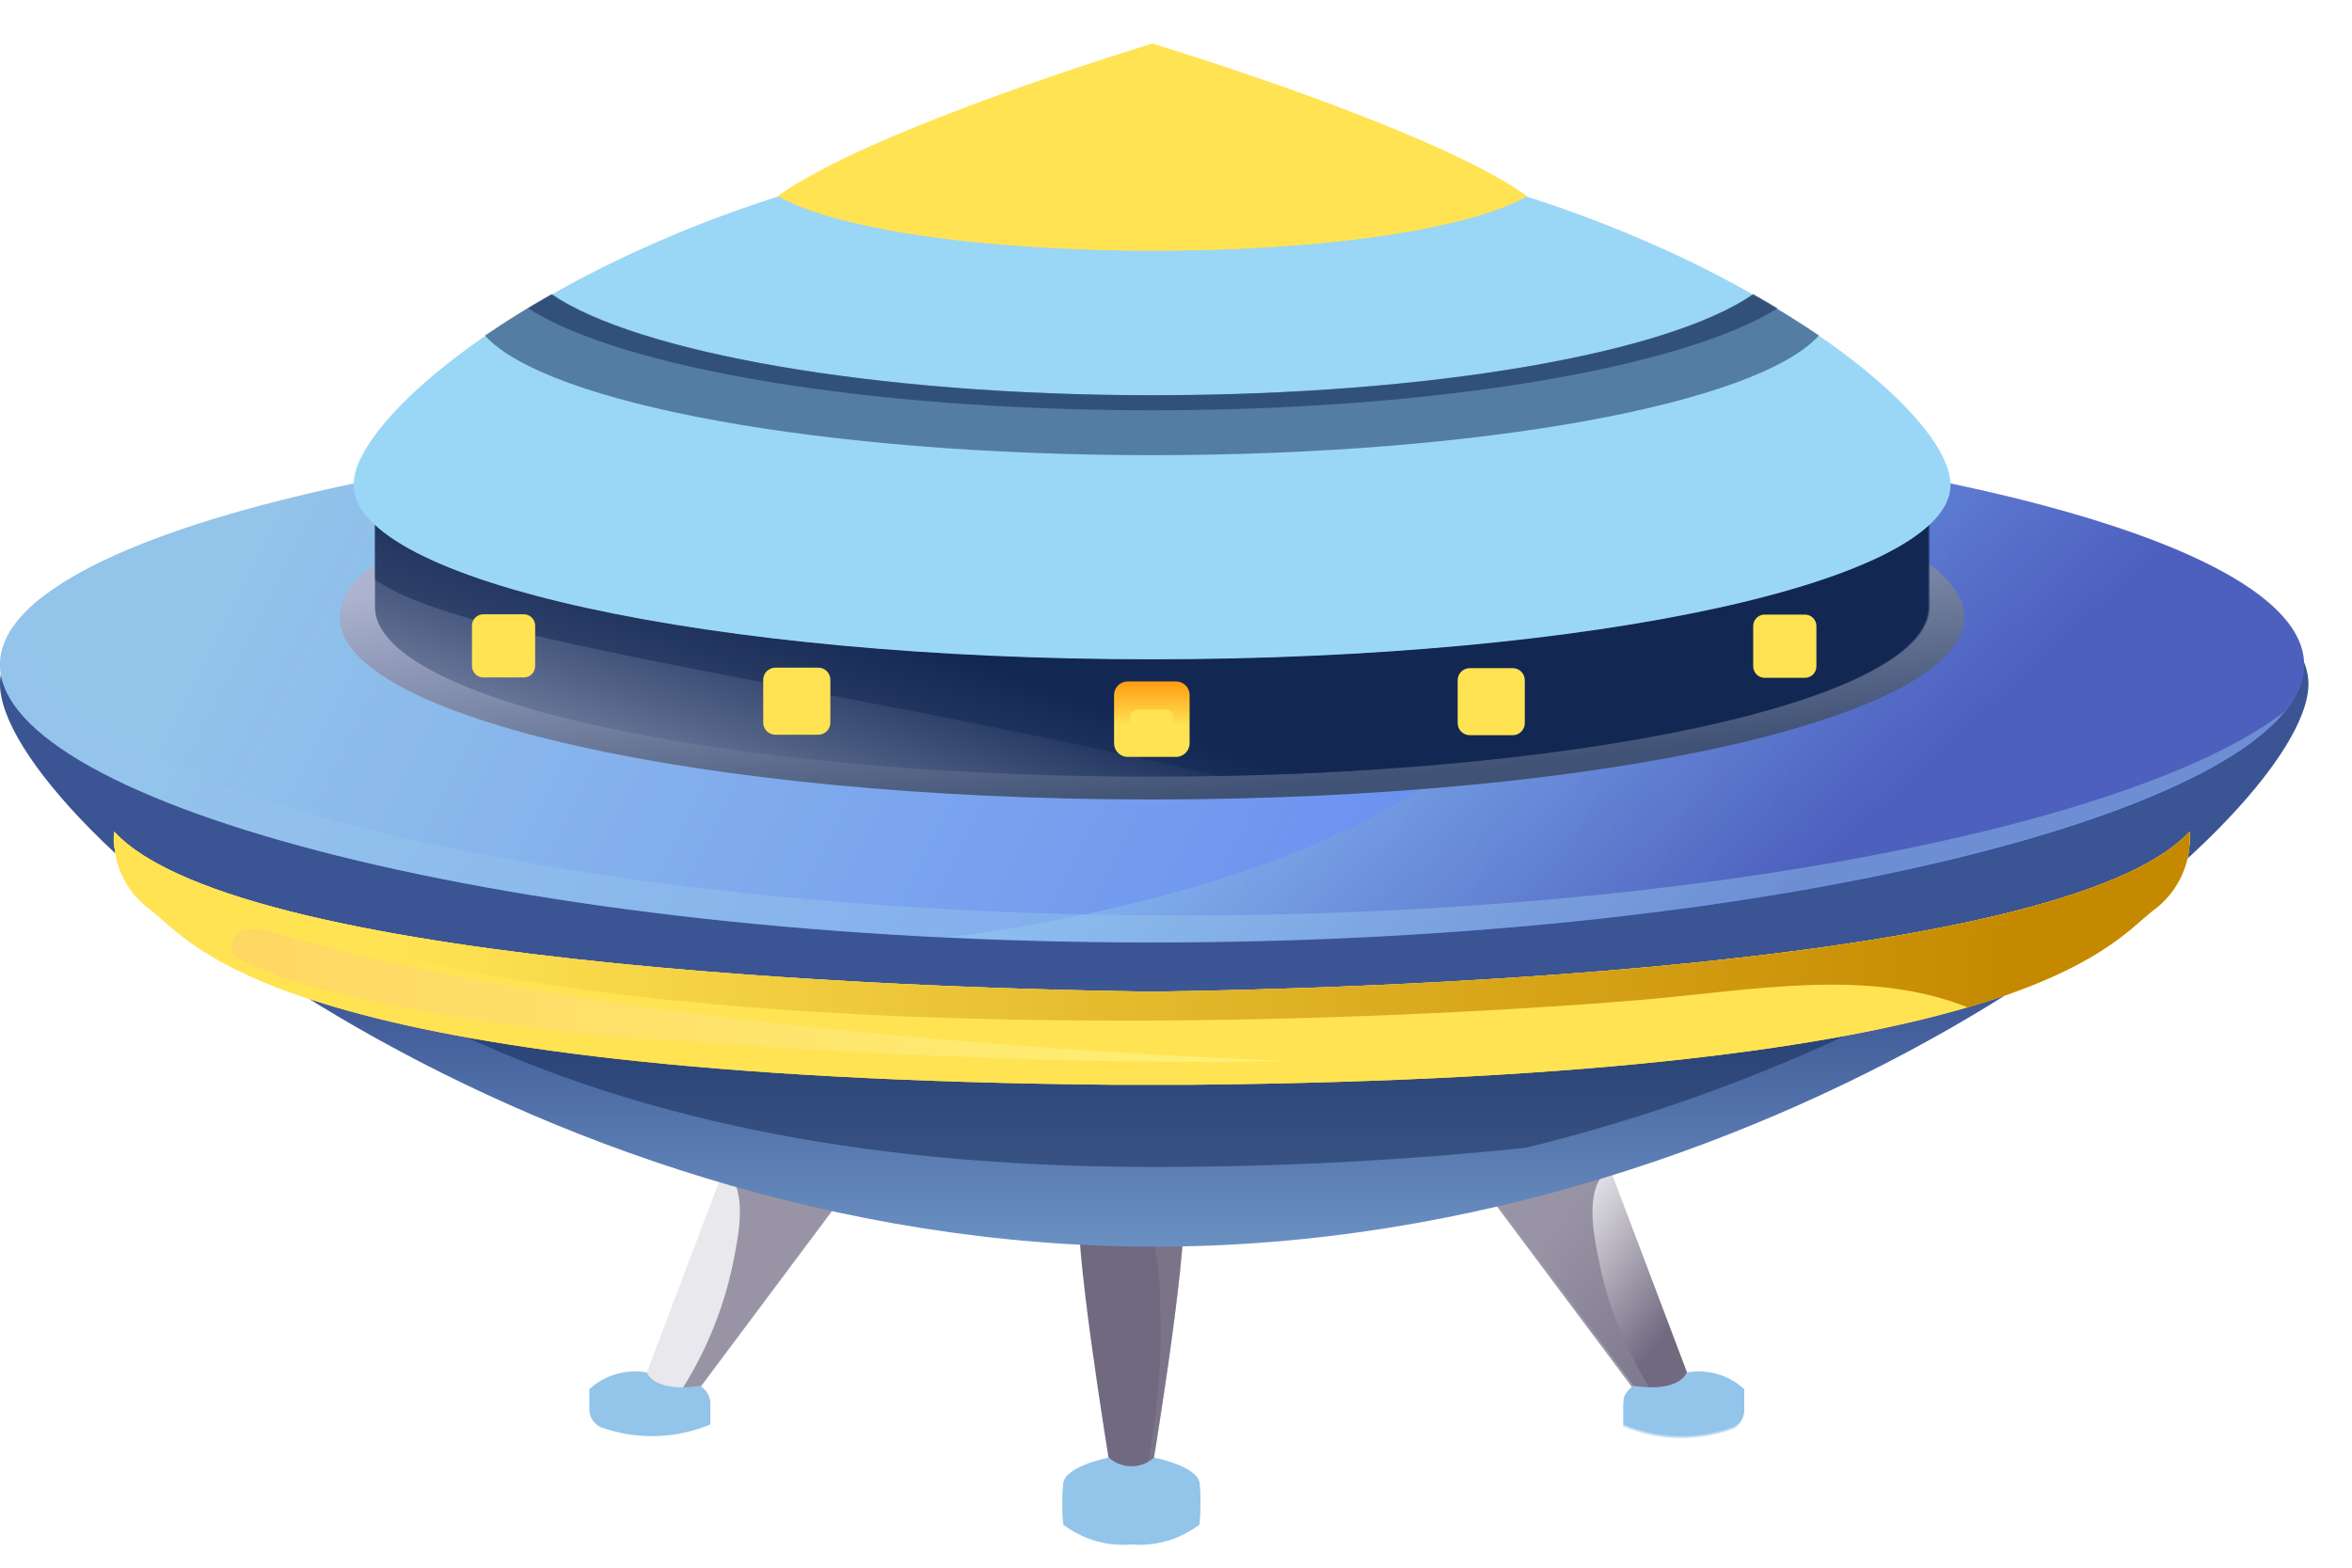 <svg width="54" height="36" viewBox="0 0 54 36" fill="none" xmlns="http://www.w3.org/2000/svg">
<g id="1">
<g id="1_2">
<g id="Group 2087324053">
<path id="Vector" d="M33.602 26.599L37.615 31.97C37.615 31.97 37.707 32.212 38.266 32.212C38.824 32.212 38.905 31.97 38.905 31.97L36.686 26.105L33.602 26.599Z" fill="url(#paint0_linear_6029_122219)"/>
<path id="Vector_2" style="mix-blend-mode:multiply" opacity="0.8" d="M36.722 29.01C36.593 28.381 36.351 27.27 36.937 26.861L36.647 26.088L33.562 26.625L37.576 31.996C37.576 31.996 37.662 32.2 38.114 32.233C37.435 31.264 36.962 30.168 36.722 29.01V29.01Z" fill="url(#paint1_linear_6029_122219)"/>
<path id="Vector_3" d="M19.983 26.599L15.969 31.97C15.969 31.97 15.873 32.212 15.319 32.212C14.766 32.212 14.68 31.97 14.68 31.97L16.899 26.105L19.983 26.599Z" fill="url(#paint2_linear_6029_122219)"/>
<path id="Vector_4" style="mix-blend-mode:multiply" opacity="0.8" d="M16.829 29.01C16.953 28.381 17.2 27.27 16.614 26.861L16.904 26.088L19.989 26.625L15.975 31.996C15.975 31.996 15.889 32.2 15.438 32.233C16.116 31.264 16.589 30.168 16.829 29.01Z" fill="url(#paint3_linear_6029_122219)"/>
<path id="Vector_5" d="M27.145 27.57C26.862 26.917 26.463 26.32 25.968 25.809V25.809C25.473 26.319 25.076 26.916 24.797 27.57C24.598 28.236 25.404 33.21 25.587 34.317C25.595 34.377 25.624 34.432 25.669 34.473C25.715 34.513 25.773 34.536 25.834 34.537H26.108C26.169 34.536 26.227 34.513 26.273 34.473C26.318 34.432 26.347 34.377 26.355 34.317C26.543 33.21 27.349 28.236 27.145 27.57Z" fill="url(#paint4_linear_6029_122219)"/>
<path id="Vector_6" style="mix-blend-mode:multiply" opacity="0.52" d="M27.148 27.57C26.865 26.917 26.467 26.32 25.971 25.809V25.809C25.928 25.857 25.703 26.099 25.461 26.421C25.552 26.491 25.631 26.574 25.697 26.668C26.309 27.606 26.634 28.701 26.632 29.821C26.703 31.406 26.54 32.993 26.149 34.531C26.201 34.521 26.25 34.495 26.287 34.457C26.325 34.418 26.349 34.37 26.358 34.317C26.546 33.21 27.352 28.236 27.148 27.57Z" fill="url(#paint5_linear_6029_122219)"/>
<path id="Vector_7" d="M37.505 31.825C37.505 31.825 37.273 31.97 37.273 32.174C37.273 32.378 37.273 32.711 37.273 32.711C38.076 33.048 38.976 33.069 39.794 32.77C39.869 32.736 39.933 32.681 39.978 32.611C40.022 32.542 40.046 32.461 40.046 32.378V31.9C39.87 31.738 39.659 31.62 39.43 31.554C39.201 31.487 38.959 31.475 38.724 31.518C38.724 31.518 38.579 31.986 37.505 31.825Z" fill="url(#paint6_linear_6029_122219)"/>
<path id="Vector_8" style="mix-blend-mode:multiply" opacity="0.56" d="M39.189 32.276C38.815 32.353 38.432 32.387 38.05 32.378C37.783 32.358 37.519 32.304 37.266 32.217C37.266 32.432 37.266 32.754 37.266 32.754C38.068 33.091 38.968 33.112 39.786 32.813C39.861 32.779 39.925 32.724 39.97 32.654C40.015 32.585 40.038 32.504 40.038 32.421V31.997C39.769 32.128 39.484 32.222 39.189 32.276V32.276Z" fill="url(#paint7_linear_6029_122219)"/>
<path id="Vector_9" d="M16.078 31.825C16.138 31.864 16.189 31.916 16.229 31.976C16.269 32.036 16.296 32.103 16.309 32.174C16.309 32.373 16.309 32.711 16.309 32.711C15.508 33.045 14.611 33.068 13.794 32.775C13.716 32.739 13.649 32.681 13.602 32.607C13.555 32.534 13.531 32.449 13.531 32.362V31.9C13.707 31.738 13.918 31.62 14.147 31.554C14.377 31.487 14.618 31.475 14.853 31.518C14.853 31.518 14.998 31.986 16.078 31.825Z" fill="url(#paint8_linear_6029_122219)"/>
<path id="Vector_10" d="M27.544 34.064C27.495 33.661 26.496 33.473 26.496 33.473C26.353 33.6 26.168 33.671 25.977 33.671C25.786 33.671 25.601 33.6 25.459 33.473C25.459 33.473 24.459 33.661 24.411 34.064C24.384 34.379 24.384 34.695 24.411 35.009C24.857 35.35 25.415 35.513 25.974 35.466V35.466C26.534 35.513 27.092 35.35 27.538 35.009C27.567 34.695 27.569 34.379 27.544 34.064V34.064Z" fill="url(#paint9_linear_6029_122219)"/>
<path id="Vector_11" style="mix-blend-mode:multiply" opacity="0.56" d="M27.527 34.005C26.485 34.666 24.701 34.284 24.411 34.059C24.384 34.373 24.384 34.689 24.411 35.004C24.857 35.345 25.415 35.508 25.974 35.461V35.461C26.534 35.508 27.092 35.345 27.538 35.004C27.565 34.689 27.565 34.373 27.538 34.059C27.536 34.04 27.532 34.023 27.527 34.005Z" fill="url(#paint10_linear_6029_122219)"/>
</g>
<path id="Vector_12" d="M53 15.706C53 18.843 41.138 28.628 26.503 28.628C11.867 28.628 0 18.843 0 15.706C0 12.569 11.867 10.021 26.503 10.021C41.138 10.021 53 12.569 53 15.706Z" fill="url(#paint11_linear_6029_122219)"/>
<path id="Vector_13" d="M52.898 15.267C52.898 18.456 41.059 21.645 26.451 21.645C11.844 21.645 0 18.456 0 15.267C0 12.078 11.844 9.489 26.451 9.489C41.059 9.489 52.898 12.078 52.898 15.267Z" fill="url(#paint12_linear_6029_122219)"/>
<path id="Vector_14" style="mix-blend-mode:multiply" opacity="0.44" d="M37.331 10.001C37.417 11.207 37.208 12.415 36.721 13.522C34.71 18.166 29.37 20.048 24.788 21.024C23.797 21.232 22.807 21.405 21.781 21.519C23.297 21.588 24.858 21.628 26.453 21.628C41.061 21.628 52.9 18.439 52.9 15.25C52.9 12.922 46.51 10.907 37.331 10.001Z" fill="url(#paint13_linear_6029_122219)"/>
<path id="Vector_15" style="mix-blend-mode:multiply" d="M26.447 18.359C36.748 18.359 45.097 16.484 45.097 14.17C45.097 11.857 36.748 9.981 26.447 9.981C16.147 9.981 7.797 11.857 7.797 14.17C7.797 16.484 16.147 18.359 26.447 18.359Z" fill="url(#paint14_linear_6029_122219)"/>
<path id="Vector_16" d="M8.609 11.081V13.938C8.609 16.087 16.599 17.835 26.442 17.835C36.285 17.835 44.275 16.087 44.275 13.938V11.081H8.609Z" fill="url(#paint15_linear_6029_122219)"/>
<path id="Vector_17" style="mix-blend-mode:multiply" opacity="0.51" d="M44.305 13.938V11.081H8.609V13.304C10.526 14.73 18.967 15.706 27.998 17.82C37.132 17.642 44.305 15.973 44.305 13.938Z" fill="url(#paint16_linear_6029_122219)"/>
<path id="Vector_18" d="M26.453 3.157C16.323 3.157 8.125 8.921 8.125 11.134C8.125 13.347 16.338 15.14 26.453 15.14C36.569 15.14 44.782 13.347 44.782 11.134C44.782 8.921 36.583 3.157 26.453 3.157Z" fill="url(#paint17_linear_6029_122219)"/>
<path id="Vector_19" style="mix-blend-mode:multiply" opacity="0.26" d="M33.156 3.979C33.578 4.464 33.851 5.06 33.943 5.697C34.28 8.173 31.551 9.708 29.629 10.45C26.6 11.589 23.436 12.329 20.217 12.654C17.77 12.916 15.233 13.218 12.786 12.788C11.404 12.545 9.106 11.589 8.551 10.079C8.31 10.38 8.162 10.745 8.125 11.129C8.125 13.342 16.338 15.135 26.453 15.135C36.569 15.135 44.782 13.342 44.782 11.129C44.791 9.435 39.972 5.652 33.156 3.979Z" fill="url(#paint18_linear_6029_122219)"/>
<path id="Vector_20" style="mix-blend-mode:multiply" opacity="0.26" d="M38.309 5.766C38.638 6.31 38.851 6.917 38.933 7.548C39.294 10.39 36.565 11.97 34.232 12.693C31.001 13.643 27.665 14.189 24.3 14.317C20.92 14.552 17.524 14.282 14.224 13.515C12.218 13.02 9.494 12.317 8.28 10.485C8.174 10.682 8.113 10.9 8.102 11.123C8.102 13.337 16.315 15.129 26.43 15.129C36.545 15.129 44.758 13.337 44.758 11.123C44.788 9.92 42.272 7.608 38.309 5.766Z" fill="url(#paint19_linear_6029_122219)"/>
<path id="Vector_21" style="mix-blend-mode:screen" opacity="0.46" d="M27.105 21.023C12.498 21.023 0.654 17.834 0.654 14.645C0.664 14.281 0.798 13.931 1.035 13.655C0.362 14.15 0 14.704 0 15.259C0 18.448 11.844 21.637 26.451 21.637C39.41 21.637 50.193 19.126 52.457 16.334C49.213 18.874 39.088 21.023 27.105 21.023Z" fill="url(#paint20_linear_6029_122219)"/>
<path id="Vector_22" style="mix-blend-mode:multiply" opacity="0.51" d="M26.5 24.681C14.036 24.681 10.282 23.618 10.148 23.553C10.28 23.616 10.411 23.679 10.543 23.741C15.498 26.063 21.029 26.797 26.5 26.797V26.797C29.35 26.799 32.197 26.652 35.031 26.356C37.729 25.698 40.351 24.759 42.852 23.553C42.714 23.613 38.988 24.681 26.5 24.681Z" fill="url(#paint21_linear_6029_122219)"/>
<path id="Vector_23" style="mix-blend-mode:multiply" opacity="0.51" d="M26.45 10.452C34.033 10.452 40.349 9.269 41.761 7.704C41.3 7.387 40.77 7.07 40.24 6.758C38.299 8.105 32.859 9.076 26.45 9.076C20.04 9.076 14.6 8.085 12.654 6.758C12.104 7.07 11.598 7.387 11.133 7.704C12.545 9.269 18.89 10.452 26.45 10.452Z" fill="url(#paint22_linear_6029_122219)"/>
<path id="Vector_24" d="M25.891 17.381H27C27.173 17.381 27.312 17.241 27.312 17.069V15.96C27.312 15.787 27.173 15.648 27 15.648H25.891C25.718 15.648 25.578 15.787 25.578 15.96V17.069C25.578 17.241 25.718 17.381 25.891 17.381Z" fill="url(#paint23_linear_6029_122219)"/>
<path id="Vector_25" style="mix-blend-mode:screen" d="M26.13 17.282H26.759C26.858 17.282 26.938 17.202 26.938 17.104V16.474C26.938 16.376 26.858 16.296 26.759 16.296H26.13C26.032 16.296 25.952 16.376 25.952 16.474V17.104C25.952 17.202 26.032 17.282 26.13 17.282Z" fill="url(#paint24_linear_6029_122219)"/>
<path id="Vector_26" d="M33.745 16.883H34.73C34.884 16.883 35.008 16.759 35.008 16.605V15.62C35.008 15.467 34.884 15.343 34.73 15.343H33.745C33.591 15.343 33.467 15.467 33.467 15.62V16.605C33.467 16.759 33.591 16.883 33.745 16.883Z" fill="url(#paint25_linear_6029_122219)"/>
<path id="Vector_27" style="mix-blend-mode:screen" d="M33.969 16.793H34.529C34.617 16.793 34.688 16.722 34.688 16.634V16.075C34.688 15.987 34.617 15.916 34.529 15.916H33.969C33.882 15.916 33.811 15.987 33.811 16.075V16.634C33.811 16.722 33.882 16.793 33.969 16.793Z" fill="url(#paint26_linear_6029_122219)"/>
<path id="Vector_28" d="M40.514 15.565H41.441C41.586 15.565 41.703 15.447 41.703 15.302V14.376C41.703 14.231 41.586 14.113 41.441 14.113H40.514C40.369 14.113 40.252 14.231 40.252 14.376V15.302C40.252 15.447 40.369 15.565 40.514 15.565Z" fill="url(#paint27_linear_6029_122219)"/>
<path id="Vector_29" style="mix-blend-mode:screen" d="M40.712 15.482H41.242C41.324 15.482 41.391 15.416 41.391 15.334V14.809C41.391 14.727 41.324 14.66 41.242 14.66H40.712C40.63 14.66 40.563 14.727 40.563 14.809V15.334C40.563 15.416 40.63 15.482 40.712 15.482Z" fill="url(#paint28_linear_6029_122219)"/>
<path id="Vector_30" d="M18.787 15.332H17.801C17.648 15.332 17.523 15.456 17.523 15.609V16.594C17.523 16.747 17.648 16.872 17.801 16.872H18.787C18.94 16.872 19.064 16.747 19.064 16.594V15.609C19.064 15.456 18.94 15.332 18.787 15.332Z" fill="url(#paint29_linear_6029_122219)"/>
<path id="Vector_31" style="mix-blend-mode:screen" d="M18.578 15.928H18.018C17.93 15.928 17.859 15.999 17.859 16.086V16.646C17.859 16.733 17.93 16.804 18.018 16.804H18.578C18.665 16.804 18.736 16.733 18.736 16.646V16.086C18.736 15.999 18.665 15.928 18.578 15.928Z" fill="url(#paint30_linear_6029_122219)"/>
<path id="Vector_32" d="M12.025 14.106H11.098C10.954 14.106 10.836 14.223 10.836 14.368V15.294C10.836 15.44 10.954 15.557 11.098 15.557H12.025C12.17 15.557 12.287 15.44 12.287 15.294V14.368C12.287 14.223 12.17 14.106 12.025 14.106Z" fill="url(#paint31_linear_6029_122219)"/>
<path id="Vector_33" style="mix-blend-mode:screen" d="M11.819 14.656H11.289C11.207 14.656 11.141 14.722 11.141 14.804V15.329C11.141 15.411 11.207 15.478 11.289 15.478H11.819C11.901 15.478 11.968 15.411 11.968 15.329V14.804C11.968 14.722 11.901 14.656 11.819 14.656Z" fill="url(#paint32_linear_6029_122219)"/>
<path id="Vector_34" d="M50.27 19.098C47.298 22.311 30.456 22.722 26.449 22.772C22.422 22.722 5.585 22.311 2.623 19.098C2.597 19.449 2.662 19.802 2.813 20.12C2.965 20.439 3.196 20.712 3.485 20.915C4.475 21.692 6.457 24.733 25.582 24.911H27.311C46.416 24.733 48.413 21.692 49.408 20.915C49.697 20.712 49.928 20.438 50.079 20.12C50.23 19.801 50.296 19.449 50.27 19.098V19.098Z" fill="url(#paint33_linear_6029_122219)"/>
<path id="Vector_35" d="M50.27 19.098C47.298 22.311 30.456 22.722 26.449 22.772C22.422 22.722 5.585 22.311 2.623 19.098C2.597 19.449 2.662 19.802 2.813 20.12C2.965 20.439 3.196 20.712 3.485 20.915C4.475 21.692 6.457 24.733 25.582 24.911H27.311C46.416 24.733 48.413 21.692 49.408 20.915C49.697 20.712 49.928 20.438 50.079 20.12C50.23 19.801 50.296 19.449 50.27 19.098V19.098Z" fill="url(#paint34_linear_6029_122219)"/>
<path id="Vector_36" style="mix-blend-mode:screen" opacity="0.49" d="M29.506 24.361C29.506 24.361 24.383 24.554 15.045 23.866C12.585 23.72 10.142 23.364 7.743 22.801C7.007 22.638 6.29 22.397 5.603 22.083C5.496 22.043 5.405 21.97 5.341 21.875C5.323 21.823 5.317 21.767 5.322 21.712C5.327 21.657 5.343 21.603 5.37 21.554C5.396 21.506 5.432 21.463 5.476 21.429C5.519 21.394 5.57 21.369 5.623 21.355C5.846 21.313 6.075 21.334 6.287 21.415C14.545 23.886 29.506 24.361 29.506 24.361Z" fill="url(#paint35_linear_6029_122219)"/>
<path id="Vector_37" style="mix-blend-mode:multiply" d="M50.268 19.098C47.296 22.311 30.455 22.722 26.447 22.772C22.42 22.722 5.583 22.311 2.621 19.098C2.605 19.216 2.605 19.336 2.621 19.454C3.647 20.628 8.323 22.034 13.395 22.727C22.351 23.945 33.704 23.302 37.751 22.955C40.228 22.742 42.883 22.217 45.181 23.133C48.183 22.252 48.926 21.301 49.426 20.915C49.711 20.71 49.938 20.435 50.086 20.117C50.233 19.798 50.296 19.447 50.268 19.098V19.098Z" fill="url(#paint36_linear_6029_122219)"/>
<path id="Vector_38" d="M26.948 5.749C33.422 5.645 35.047 4.496 35.047 4.496C32.867 2.936 26.457 1 26.457 1C26.457 1 20.047 2.936 17.867 4.496C17.867 4.496 19.487 5.645 25.967 5.749H26.957H26.948Z" fill="url(#paint37_linear_6029_122219)"/>
<path id="Vector_39" style="mix-blend-mode:multiply" d="M27.215 1.25C27.368 1.557 27.45 1.894 27.457 2.236C27.464 2.579 27.395 2.919 27.255 3.231C26.829 4.128 25.863 4.598 24.941 4.836C23.682 5.09 22.386 5.102 21.122 4.87C20.166 4.747 19.14 4.697 18.293 4.227C18.135 4.321 17.991 4.415 17.867 4.504C17.867 4.504 19.487 5.653 25.967 5.757H26.957C33.432 5.653 35.057 4.504 35.057 4.504C33.328 3.276 28.974 1.815 27.215 1.25Z" fill="url(#paint38_linear_6029_122219)"/>
<path id="Vector_40" style="mix-blend-mode:multiply" d="M29.176 1.906C29.401 2.335 29.515 2.813 29.508 3.297C29.471 3.882 29.243 4.438 28.859 4.881C28.475 5.324 27.956 5.629 27.383 5.749C33.486 5.6 35.037 4.506 35.037 4.506C33.798 3.619 31.193 2.614 29.176 1.906Z" fill="url(#paint39_linear_6029_122219)"/>
<path id="Vector_41" style="mix-blend-mode:multiply" opacity="0.51" d="M26.451 9.422C33.034 9.422 38.642 8.432 40.816 7.08C40.638 6.971 40.455 6.862 40.262 6.758C38.32 8.105 32.881 9.076 26.471 9.076C20.061 9.076 14.622 8.085 12.675 6.758C12.487 6.862 12.303 6.971 12.125 7.08C14.255 8.447 19.882 9.422 26.451 9.422Z" fill="url(#paint40_linear_6029_122219)"/>
</g>
</g>
<defs>
<linearGradient id="paint0_linear_6029_122219" x1="35.697" y1="27.915" x2="38.598" y2="30.182" gradientUnits="userSpaceOnUse">
<stop offset="0.01" stop-color="#E9E8EC"/>
<stop offset="1" stop-color="#706980"/>
</linearGradient>
<linearGradient id="paint1_linear_6029_122219" x1="1804.7" y1="2376.61" x2="1775.97" y2="2329.81" gradientUnits="userSpaceOnUse">
<stop stop-color="#D6D4DB"/>
<stop offset="1" stop-color="#857F93"/>
</linearGradient>
<linearGradient id="paint2_linear_6029_122219" x1="-4049.59" y1="2308.44" x2="-4081.12" y2="2329.88" gradientUnits="userSpaceOnUse">
<stop offset="0.01" stop-color="#E9E8EC"/>
<stop offset="1" stop-color="#706980"/>
</linearGradient>
<linearGradient id="paint3_linear_6029_122219" x1="-3452.41" y1="2368.5" x2="-3428.5" y2="2325.79" gradientUnits="userSpaceOnUse">
<stop stop-color="#D6D4DB"/>
<stop offset="1" stop-color="#857F93"/>
</linearGradient>
<linearGradient id="paint4_linear_6029_122219" x1="912.022" y1="3386.96" x2="871.759" y2="3258.62" gradientUnits="userSpaceOnUse">
<stop offset="0.01" stop-color="#E9E8EC"/>
<stop offset="1" stop-color="#706980"/>
</linearGradient>
<linearGradient id="paint5_linear_6029_122219" x1="651.854" y1="3427.98" x2="713.179" y2="3372.11" gradientUnits="userSpaceOnUse">
<stop stop-color="#D6D4DB"/>
<stop offset="1" stop-color="#857F93"/>
</linearGradient>
<linearGradient id="paint6_linear_6029_122219" x1="1115.46" y1="595.376" x2="1117.92" y2="603.48" gradientUnits="userSpaceOnUse">
<stop stop-color="#93C4EA"/>
<stop offset="1" stop-color="#3B5493"/>
</linearGradient>
<linearGradient id="paint7_linear_6029_122219" x1="1115.23" y1="421.175" x2="1116.48" y2="427.185" gradientUnits="userSpaceOnUse">
<stop stop-color="#93C4EA"/>
<stop offset="1" stop-color="#0D2C7A"/>
</linearGradient>
<linearGradient id="paint8_linear_6029_122219" x1="-2052.72" y1="595.171" x2="-2055.17" y2="603.276" gradientUnits="userSpaceOnUse">
<stop stop-color="#93C4EA"/>
<stop offset="1" stop-color="#3B5493"/>
</linearGradient>
<linearGradient id="paint9_linear_6029_122219" x1="1186.58" y1="801.811" x2="1187.12" y2="808.339" gradientUnits="userSpaceOnUse">
<stop stop-color="#93C4EA"/>
<stop offset="1" stop-color="#0D2C7A"/>
</linearGradient>
<linearGradient id="paint10_linear_6029_122219" x1="1185.57" y1="596.095" x2="1185.86" y2="600.856" gradientUnits="userSpaceOnUse">
<stop stop-color="#93C4EA"/>
<stop offset="1" stop-color="#0D2C7A"/>
</linearGradient>
<linearGradient id="paint11_linear_6029_122219" x1="26.503" y1="33.914" x2="26.503" y2="22.448" gradientUnits="userSpaceOnUse">
<stop stop-color="#93C4EA"/>
<stop offset="1" stop-color="#3B5493"/>
</linearGradient>
<linearGradient id="paint12_linear_6029_122219" x1="8.802" y1="6.473" x2="40.227" y2="22.234" gradientUnits="userSpaceOnUse">
<stop stop-color="#93C4EA"/>
<stop offset="1" stop-color="#5E81F2"/>
</linearGradient>
<linearGradient id="paint13_linear_6029_122219" x1="40.303" y1="21.306" x2="32.38" y2="12.756" gradientUnits="userSpaceOnUse">
<stop stop-color="#36367A"/>
<stop offset="1" stop-color="#9AD6F6"/>
</linearGradient>
<linearGradient id="paint14_linear_6029_122219" x1="26.214" y1="11.853" x2="26.878" y2="18.389" gradientUnits="userSpaceOnUse">
<stop stop-color="#ACB3CF"/>
<stop offset="1" stop-color="#405275"/>
</linearGradient>
<linearGradient id="paint15_linear_6029_122219" x1="22.46" y1="23.931" x2="25.217" y2="16.096" gradientUnits="userSpaceOnUse">
<stop stop-color="#ACB3CF"/>
<stop offset="1" stop-color="#122853"/>
</linearGradient>
<linearGradient id="paint16_linear_6029_122219" x1="12981.5" y1="1838.57" x2="12988.7" y2="1730.7" gradientUnits="userSpaceOnUse">
<stop stop-color="#ACB3CF"/>
<stop offset="1" stop-color="#122853"/>
</linearGradient>
<linearGradient id="paint17_linear_6029_122219" x1="13759.5" y1="3139.38" x2="13721.7" y2="2834.1" gradientUnits="userSpaceOnUse">
<stop stop-color="#36367A"/>
<stop offset="1" stop-color="#9AD6F6"/>
</linearGradient>
<linearGradient id="paint18_linear_6029_122219" x1="13759.5" y1="2923.78" x2="13726.7" y2="2638.99" gradientUnits="userSpaceOnUse">
<stop stop-color="#36367A"/>
<stop offset="1" stop-color="#9AD6F6"/>
</linearGradient>
<linearGradient id="paint19_linear_6029_122219" x1="13759.6" y1="2456.43" x2="13736.3" y2="2216.47" gradientUnits="userSpaceOnUse">
<stop stop-color="#36367A"/>
<stop offset="1" stop-color="#9AD6F6"/>
</linearGradient>
<linearGradient id="paint20_linear_6029_122219" x1="17500.2" y1="1941.05" x2="17851.1" y2="3097.07" gradientUnits="userSpaceOnUse">
<stop stop-color="#93C4EA"/>
<stop offset="1" stop-color="#5E81F2"/>
</linearGradient>
<linearGradient id="paint21_linear_6029_122219" x1="12119.1" y1="943.033" x2="12119.1" y2="929.508" gradientUnits="userSpaceOnUse">
<stop stop-color="#ACB3CF"/>
<stop offset="1" stop-color="#122853"/>
</linearGradient>
<linearGradient id="paint22_linear_6029_122219" x1="11351.6" y1="925.312" x2="11351.6" y2="904.958" gradientUnits="userSpaceOnUse">
<stop stop-color="#ACB3CF"/>
<stop offset="1" stop-color="#122853"/>
</linearGradient>
<linearGradient id="paint23_linear_6029_122219" x1="26.445" y1="15.375" x2="26.445" y2="16.658" gradientUnits="userSpaceOnUse">
<stop stop-color="#FF8900"/>
<stop offset="1" stop-color="#FFE353"/>
</linearGradient>
<linearGradient id="paint24_linear_6029_122219" x1="-505.255" y1="-367.178" x2="-505.255" y2="-365.729" gradientUnits="userSpaceOnUse">
<stop stop-color="#FF8900"/>
<stop offset="1" stop-color="#FFE353"/>
</linearGradient>
<linearGradient id="paint25_linear_6029_122219" x1="-883.048" y1="-657.824" x2="-883.048" y2="-654.298" gradientUnits="userSpaceOnUse">
<stop stop-color="#FF8900"/>
<stop offset="1" stop-color="#FFE353"/>
</linearGradient>
<linearGradient id="paint26_linear_6029_122219" x1="-421.772" y1="-310.787" x2="-421.772" y2="-309.638" gradientUnits="userSpaceOnUse">
<stop stop-color="#FF8900"/>
<stop offset="1" stop-color="#FFE353"/>
</linearGradient>
<linearGradient id="paint27_linear_6029_122219" x1="-808.11" y1="-613.642" x2="-808.11" y2="-610.494" gradientUnits="userSpaceOnUse">
<stop stop-color="#FF8900"/>
<stop offset="1" stop-color="#FFE353"/>
</linearGradient>
<linearGradient id="paint28_linear_6029_122219" x1="-382.861" y1="-283.238" x2="-382.861" y2="-282.227" gradientUnits="userSpaceOnUse">
<stop stop-color="#FF8900"/>
<stop offset="1" stop-color="#FFE353"/>
</linearGradient>
<linearGradient id="paint29_linear_6029_122219" x1="435.174" y1="-653.954" x2="435.174" y2="-650.427" gradientUnits="userSpaceOnUse">
<stop stop-color="#FF8900"/>
<stop offset="1" stop-color="#FFE353"/>
</linearGradient>
<linearGradient id="paint30_linear_6029_122219" x1="274.446" y1="-306.883" x2="274.446" y2="-305.734" gradientUnits="userSpaceOnUse">
<stop stop-color="#FF8900"/>
<stop offset="1" stop-color="#FFE353"/>
</linearGradient>
<linearGradient id="paint31_linear_6029_122219" x1="387.102" y1="-609.763" x2="387.102" y2="-606.614" gradientUnits="userSpaceOnUse">
<stop stop-color="#FF8900"/>
<stop offset="1" stop-color="#FFE353"/>
</linearGradient>
<linearGradient id="paint32_linear_6029_122219" x1="244.459" y1="-279.359" x2="244.459" y2="-278.348" gradientUnits="userSpaceOnUse">
<stop stop-color="#FF8900"/>
<stop offset="1" stop-color="#FFE353"/>
</linearGradient>
<linearGradient id="paint33_linear_6029_122219" x1="19556.8" y1="1602.07" x2="16893" y2="31.335" gradientUnits="userSpaceOnUse">
<stop stop-color="#FF8900"/>
<stop offset="1" stop-color="#FFE353"/>
</linearGradient>
<linearGradient id="paint34_linear_6029_122219" x1="19556.8" y1="1602.07" x2="16893" y2="31.335" gradientUnits="userSpaceOnUse">
<stop stop-color="#FF8900"/>
<stop offset="1" stop-color="#FFE353"/>
</linearGradient>
<linearGradient id="paint35_linear_6029_122219" x1="5.311" y1="22.861" x2="29.506" y2="22.861" gradientUnits="userSpaceOnUse">
<stop stop-color="#FFCA74"/>
<stop offset="1" stop-color="#FFFF9A"/>
</linearGradient>
<linearGradient id="paint36_linear_6029_122219" x1="46.335" y1="22.019" x2="9.214" y2="19.348" gradientUnits="userSpaceOnUse">
<stop stop-color="#C58900"/>
<stop offset="1" stop-color="#FFE353"/>
</linearGradient>
<linearGradient id="paint37_linear_6029_122219" x1="6540.52" y1="1139.4" x2="6464.54" y2="1011.64" gradientUnits="userSpaceOnUse">
<stop stop-color="#FF8900"/>
<stop offset="1" stop-color="#FFE353"/>
</linearGradient>
<linearGradient id="paint38_linear_6029_122219" x1="6544.28" y1="1081.49" x2="6474.06" y2="956.981" gradientUnits="userSpaceOnUse">
<stop stop-color="#C58900"/>
<stop offset="1" stop-color="#FFE353"/>
</linearGradient>
<linearGradient id="paint39_linear_6029_122219" x1="2942.94" y1="912.961" x2="2873.09" y2="848.344" gradientUnits="userSpaceOnUse">
<stop stop-color="#C58900"/>
<stop offset="1" stop-color="#FFE353"/>
</linearGradient>
<linearGradient id="paint40_linear_6029_122219" x1="10635.5" y1="662.807" x2="10635.5" y2="652.204" gradientUnits="userSpaceOnUse">
<stop stop-color="#ACB3CF"/>
<stop offset="1" stop-color="#122853"/>
</linearGradient>
</defs>
</svg>
